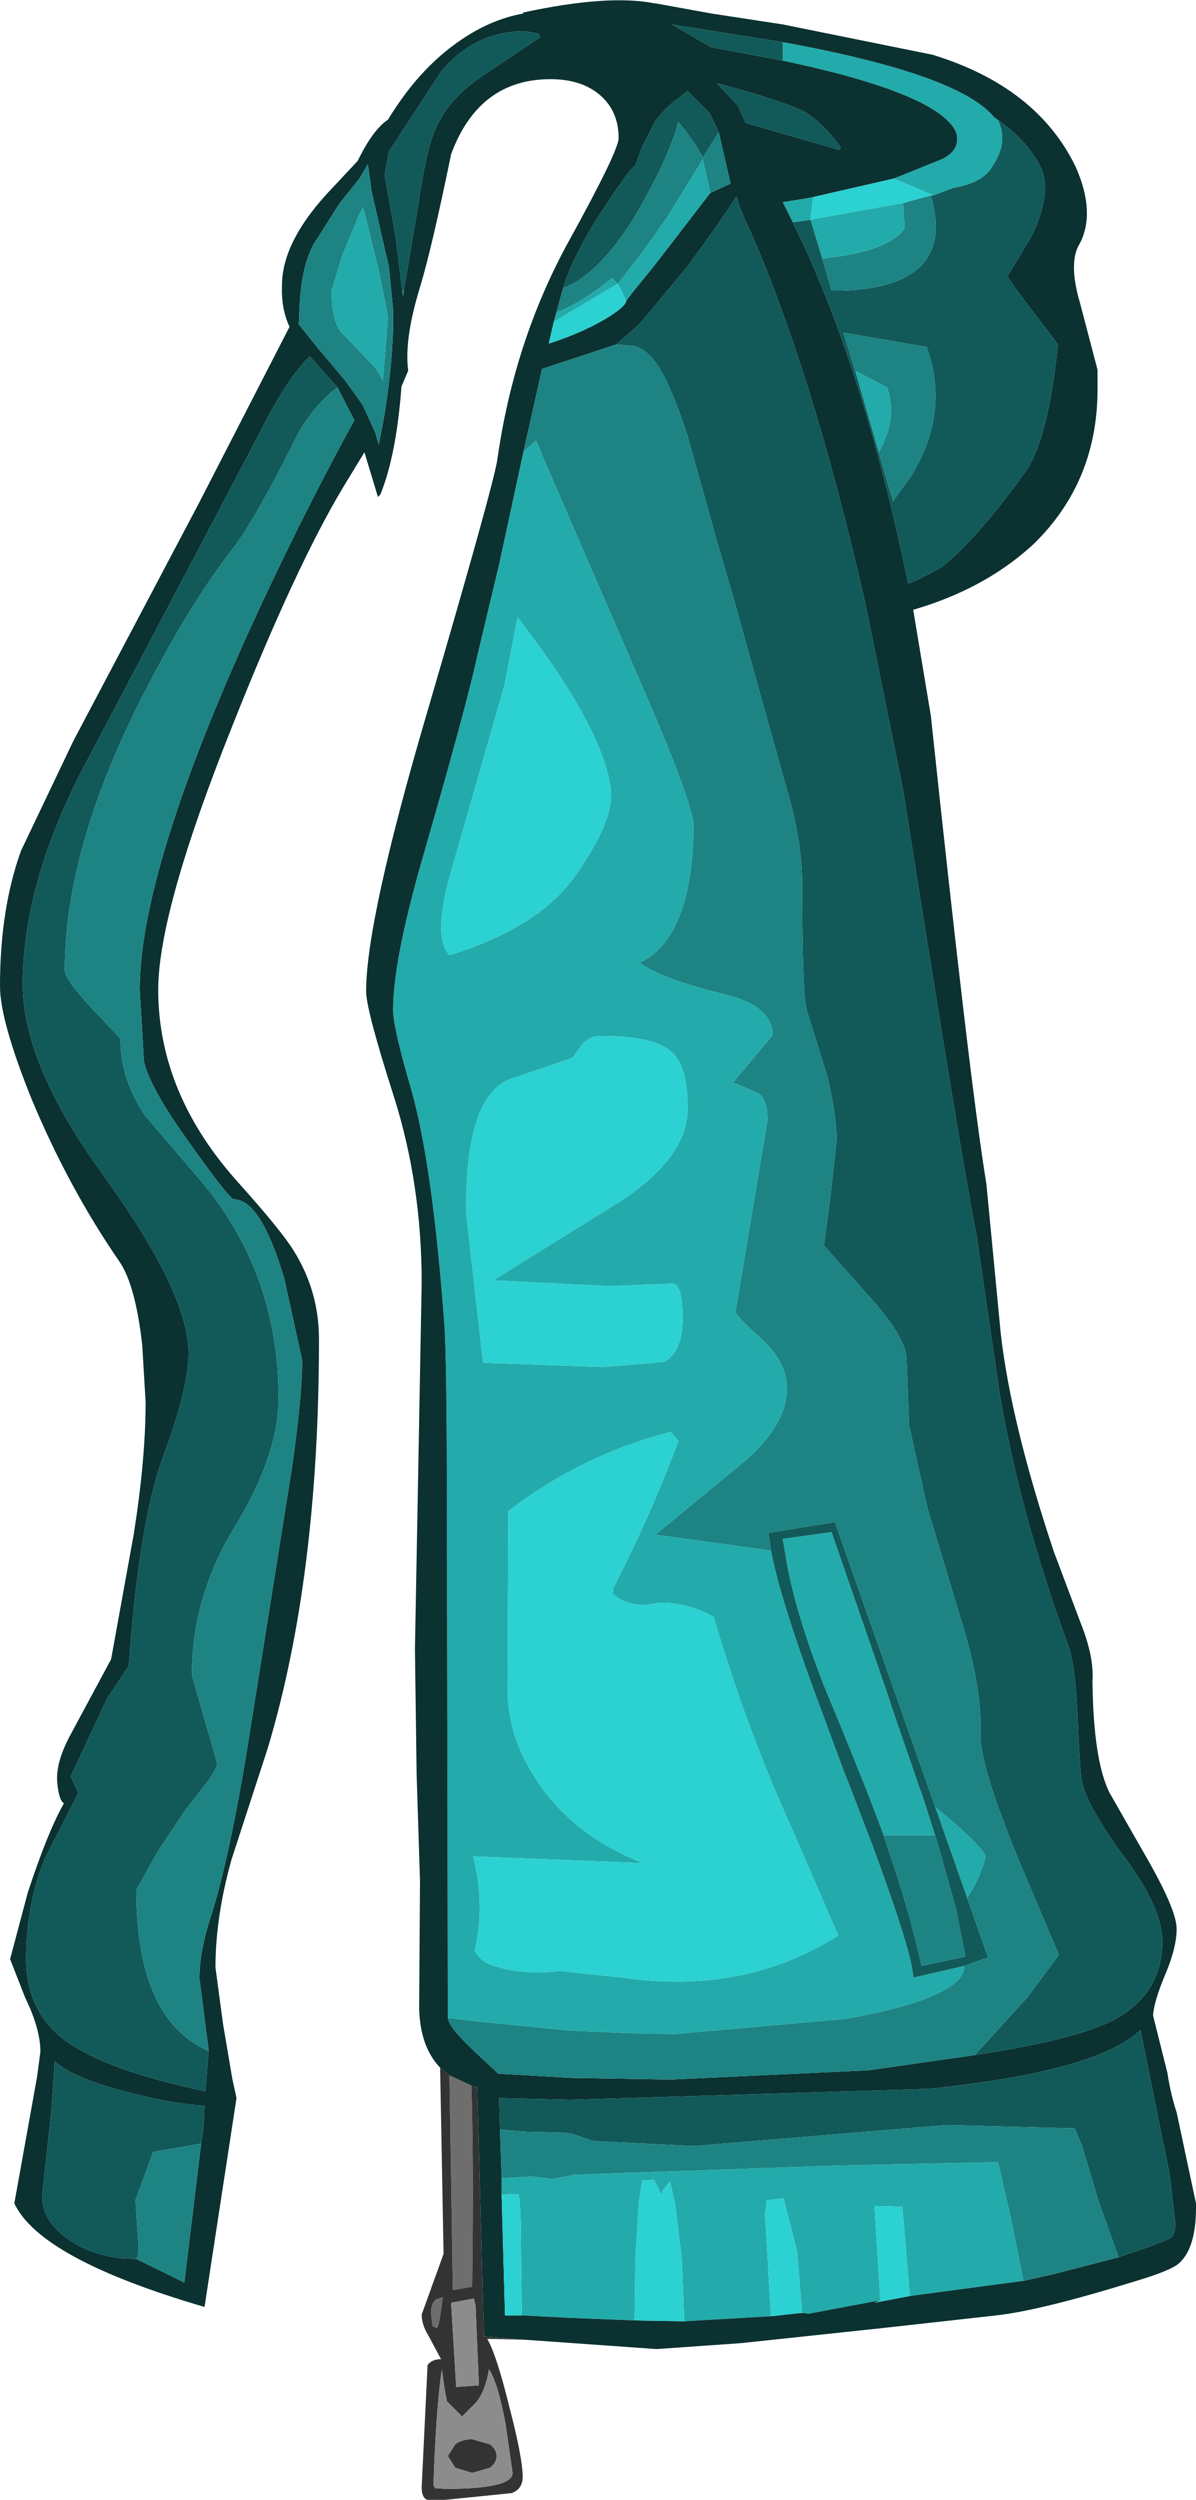 <?xml version="1.0" encoding="UTF-8" standalone="no"?>
<svg xmlns:ffdec="https://www.free-decompiler.com/flash" xmlns:xlink="http://www.w3.org/1999/xlink" ffdec:objectType="shape" height="148.4px" width="71.05px" xmlns="http://www.w3.org/2000/svg">
  <g transform="matrix(1.0, 0.0, 0.0, 1.0, 32.1, 139.4)">
    <path d="M-5.4 -16.2 L-4.1 -15.6 Q-3.95 -11.35 -4.05 -3.65 L-5.2 -3.45 -5.4 -16.2 M-5.8 -3.05 Q-6.0 -1.25 -6.15 -1.2 L-6.4 -1.3 -6.5 -2.05 Q-6.5 -2.65 -6.2 -2.9 -5.85 -3.0 -5.8 -3.05" fill="#6e6e6e" fill-rule="evenodd" stroke="none"/>
    <path d="M-5.95 -16.65 L-5.4 -16.2 -5.2 -3.45 -4.05 -3.65 Q-3.95 -11.35 -4.1 -15.6 L-3.75 -15.5 -3.35 -0.7 -0.85 -0.5 -2.75 -0.55 -3.15 -0.55 Q-2.6 0.4 -1.85 3.45 -1.05 6.5 -1.05 7.65 -1.05 8.35 -1.7 8.6 L-5.65 9.0 -6.7 9.0 Q-7.05 8.9 -7.05 8.25 L-6.7 1.0 Q-6.45 0.65 -5.9 0.65 L-6.65 -0.75 Q-7.05 -1.4 -7.05 -2.0 L-5.75 -5.6 -5.95 -16.45 -5.95 -16.65 M-5.8 -3.05 Q-5.85 -3.0 -6.2 -2.9 -6.5 -2.65 -6.5 -2.05 L-6.4 -1.3 -6.15 -1.2 Q-6.0 -1.25 -5.8 -3.05 M-3.85 -2.55 L-3.95 -2.95 -5.3 -2.7 -5.0 2.3 -3.65 2.2 -3.85 -2.55 M-3.05 1.25 Q-3.25 2.5 -3.8 3.2 L-4.65 4.05 -5.55 3.15 -5.7 2.35 -5.85 1.25 Q-6.2 3.6 -6.35 8.15 -6.25 8.25 -6.3 8.3 L-5.65 8.35 Q-1.65 8.35 -1.65 7.4 L-2.05 4.6 Q-2.5 2.1 -3.05 1.25 M-3.0 5.7 Q-2.6 6.0 -2.6 6.4 -2.6 6.8 -3.0 7.1 L-4.05 7.4 -5.05 7.1 -5.5 6.4 -5.05 5.7 Q-4.65 5.4 -4.05 5.4 L-3.0 5.7" fill="#333333" fill-rule="evenodd" stroke="none"/>
    <path d="M-3.85 -2.55 L-3.65 2.2 -5.0 2.3 -5.3 -2.7 -3.95 -2.95 -3.85 -2.55 M-3.0 5.7 L-4.05 5.4 Q-4.65 5.4 -5.05 5.7 L-5.5 6.4 -5.05 7.1 -4.05 7.4 -3.0 7.1 Q-2.6 6.8 -2.6 6.4 -2.6 6.0 -3.0 5.7 M-3.05 1.25 Q-2.5 2.1 -2.05 4.6 L-1.65 7.4 Q-1.65 8.35 -5.65 8.35 L-6.3 8.3 Q-6.25 8.25 -6.35 8.15 -6.2 3.6 -5.85 1.25 L-5.7 2.35 -5.55 3.15 -4.65 4.05 -3.8 3.2 Q-3.25 2.5 -3.05 1.25" fill="#8c8c8c" fill-rule="evenodd" stroke="none"/>
    <path d="M26.95 -132.45 L27.2 -132.25 Q27.8 -130.95 26.9 -129.6 26.35 -128.55 24.55 -128.25 L23.35 -127.8 21.0 -128.8 23.85 -129.95 Q25.0 -130.5 24.7 -131.55 23.65 -133.85 14.4 -135.8 L14.4 -136.9 Q24.85 -135.0 26.95 -132.45 M16.75 -124.05 L16.05 -126.35 15.0 -126.2 14.4 -127.4 15.65 -127.6 16.2 -127.7 16.05 -126.35 16.25 -126.4 21.55 -127.35 21.65 -125.85 Q20.8 -124.6 17.55 -124.15 L16.75 -124.05 M10.1 -127.95 L9.1 -126.65 8.1 -125.35 6.75 -123.6 5.65 -122.25 5.1 -121.55 4.6 -122.55 0.8 -120.3 0.95 -120.85 Q2.5 -121.45 4.25 -122.9 L4.6 -122.55 5.65 -123.9 6.65 -125.25 7.05 -125.85 7.5 -126.45 9.65 -129.95 10.1 -127.95 M-5.5 -19.6 L-5.5 -21.2 -5.55 -48.85 Q-5.55 -58.55 -5.7 -60.75 -6.4 -70.2 -7.65 -74.65 -8.75 -78.4 -8.75 -79.45 -8.75 -82.45 -6.9 -88.8 -4.35 -97.65 -3.75 -100.45 L-2.45 -105.9 -1.0 -112.6 -0.25 -113.25 0.05 -112.55 0.1 -112.4 6.6 -97.4 Q9.1 -91.55 9.1 -90.35 9.1 -88.35 8.75 -86.65 8.0 -83.2 5.9 -82.25 7.15 -81.3 11.05 -80.35 13.8 -79.65 13.8 -77.95 L11.55 -75.25 11.45 -75.15 12.85 -74.55 Q13.5 -74.25 13.5 -72.9 L11.6 -61.55 Q11.6 -61.3 13.15 -59.9 14.65 -58.55 14.65 -56.95 14.65 -54.9 12.25 -52.75 L6.85 -48.3 13.7 -47.35 Q14.2 -44.7 16.2 -39.2 L18.05 -34.2 18.45 -33.2 19.5 -30.45 19.75 -29.8 Q22.15 -23.3 22.15 -22.0 L25.2 -22.7 Q25.15 -20.8 18.15 -19.55 L8.0 -18.65 5.3 -18.7 1.8 -18.85 -4.25 -19.45 -5.45 -19.6 -5.5 -19.6 M20.1 -112.55 L18.7 -117.4 20.6 -116.4 Q21.25 -114.55 20.1 -112.55 M23.45 -32.15 Q26.45 -29.65 26.45 -29.15 26.05 -27.7 25.35 -26.75 L23.45 -32.15 M8.2 -53.85 L7.75 -54.4 Q2.5 -53.05 -1.9 -49.7 L-1.95 -39.3 Q-1.95 -37.1 -1.1 -35.3 1.0 -30.8 6.1 -28.8 L-4.0 -29.2 Q-3.25 -26.35 -3.9 -23.6 -3.6 -23.0 -2.9 -22.75 -0.95 -22.1 1.15 -22.4 L4.9 -22.0 Q12.05 -20.95 17.7 -24.5 L14.85 -31.05 Q12.15 -37.05 10.3 -43.4 8.75 -44.3 7.0 -44.25 5.3 -43.85 4.3 -44.8 L4.35 -45.15 4.85 -46.15 5.15 -46.75 Q6.85 -50.25 8.2 -53.85 M3.65 -77.9 Q2.9 -77.9 2.5 -77.4 L1.9 -76.6 -1.9 -75.3 Q-4.5 -74.15 -4.4 -67.3 L-3.4 -58.5 3.7 -58.25 7.3 -58.55 Q8.45 -59.05 8.45 -61.2 8.45 -63.05 7.9 -63.2 L4.1 -63.05 -2.9 -63.4 -2.7 -63.45 4.85 -68.15 Q8.75 -70.75 8.75 -73.6 8.75 -76.05 7.85 -76.9 6.85 -77.9 3.65 -77.9 M2.1 -87.45 Q4.2 -90.45 4.2 -92.15 4.2 -93.35 3.35 -95.35 1.95 -98.5 -1.35 -102.75 L-2.15 -98.65 -5.35 -87.5 Q-6.4 -83.75 -5.4 -82.7 -0.05 -84.35 2.1 -87.45 M20.4 -30.45 L19.35 -33.2 18.1 -36.3 16.9 -39.2 Q15.05 -43.9 14.55 -47.15 L14.4 -48.05 17.3 -48.45 20.5 -39.2 21.05 -37.55 22.55 -33.2 22.7 -32.8 23.45 -30.45 20.4 -30.45 M-2.3 -10.1 L-0.5 -10.2 0.7 -10.05 1.8 -10.25 1.95 -10.3 17.7 -10.85 27.15 -11.05 27.2 -11.0 27.95 -7.75 28.7 -4.0 21.95 -3.1 21.5 -8.4 19.85 -8.45 20.2 -2.85 15.95 -2.05 15.55 -2.1 15.25 -5.75 14.45 -8.9 13.55 -8.8 13.45 -8.8 13.35 -7.95 13.7 -1.9 8.55 -1.6 8.4 -5.35 8.0 -8.6 7.7 -9.9 7.3 -9.4 7.2 -9.1 6.75 -10.0 6.05 -9.95 5.85 -8.7 5.65 -5.4 5.6 -1.65 1.8 -1.8 -1.1 -1.95 -1.15 -5.8 Q-1.15 -8.55 -1.3 -9.15 L-1.55 -9.15 -2.3 -9.1 -2.3 -10.1 M-10.5 -127.0 L-9.6 -123.35 -9.05 -120.6 -9.35 -116.8 -9.55 -117.15 -9.8 -117.55 -11.65 -119.5 Q-12.35 -120.05 -12.4 -121.85 L-12.4 -122.2 -12.35 -122.3 -11.8 -124.15 -10.75 -126.7 -10.55 -127.05 -10.5 -127.0" fill="#23abab" fill-rule="evenodd" stroke="none"/>
    <path d="M23.35 -127.8 L24.55 -128.25 Q26.35 -128.55 26.9 -129.6 27.8 -130.95 27.2 -132.25 L26.95 -132.45 Q29.0 -131.05 29.75 -129.4 30.4 -127.95 29.2 -125.4 L27.75 -123.0 Q28.0 -122.55 29.2 -121.0 L30.75 -118.95 Q30.15 -113.15 28.75 -111.3 25.9 -107.35 23.8 -105.7 L22.35 -104.95 21.85 -104.75 Q19.2 -117.65 15.0 -126.2 L16.05 -126.35 16.75 -124.05 17.3 -122.15 18.0 -122.15 Q24.75 -122.4 23.2 -127.8 L23.35 -127.8 M14.4 -136.9 L14.4 -135.8 10.15 -136.6 7.8 -137.95 14.4 -136.9 M1.35 -122.3 Q2.2 -125.05 5.3 -129.25 L5.65 -129.6 6.05 -130.7 6.85 -132.25 7.45 -132.95 7.85 -133.3 8.75 -134.0 10.05 -132.7 10.6 -131.55 9.65 -130.05 9.25 -130.75 8.65 -131.6 8.2 -132.15 8.1 -131.8 Q7.4 -129.6 5.75 -126.8 L5.65 -126.6 Q3.45 -123.05 1.35 -122.3 M17.75 -130.5 L12.2 -132.1 11.75 -133.1 10.5 -134.45 10.55 -134.45 Q14.1 -133.5 15.65 -132.8 16.8 -132.1 17.85 -130.65 L17.75 -130.5 M4.5 -118.95 L5.65 -119.95 6.05 -120.35 8.75 -123.6 10.2 -125.6 11.1 -126.9 11.65 -127.75 11.85 -127.1 11.9 -127.0 12.2 -126.25 12.4 -125.85 Q16.1 -117.5 19.2 -104.05 L19.5 -102.65 21.55 -92.5 Q25.0 -70.65 25.9 -66.15 L27.3 -56.6 Q28.5 -49.55 31.35 -41.75 31.75 -40.75 31.9 -37.85 32.05 -34.35 32.15 -33.8 32.35 -32.35 34.7 -29.15 36.95 -26.15 36.95 -24.15 36.95 -21.0 34.0 -19.45 31.7 -18.3 25.8 -17.4 L28.95 -20.85 30.8 -23.35 28.45 -28.9 Q26.1 -34.6 26.15 -36.4 26.25 -39.15 25.05 -43.05 L23.0 -49.85 21.9 -54.8 21.75 -58.75 Q21.7 -60.1 19.3 -62.7 L16.85 -65.45 17.25 -68.55 17.6 -71.7 Q17.6 -73.2 17.05 -75.5 L15.85 -79.35 Q15.55 -80.1 15.55 -86.95 15.55 -89.15 14.85 -91.8 L11.9 -102.35 11.7 -103.1 10.8 -106.2 10.35 -107.75 9.65 -110.3 9.25 -111.7 8.75 -113.5 Q7.7 -116.75 6.8 -117.95 6.3 -118.6 5.65 -118.85 L4.5 -118.95 M20.1 -112.55 L20.95 -109.65 22.0 -111.1 Q24.35 -114.9 22.95 -118.8 L18.0 -119.65 18.7 -117.4 20.1 -112.55 M13.7 -47.35 L13.55 -48.4 17.5 -49.05 23.45 -32.15 25.35 -26.75 26.6 -23.2 25.2 -22.7 22.15 -22.0 Q22.15 -23.3 19.75 -29.8 L19.5 -30.45 18.45 -33.2 18.05 -34.2 16.2 -39.2 Q14.2 -44.7 13.7 -47.35 M23.45 -30.45 L22.7 -32.8 22.55 -33.2 21.05 -37.55 20.5 -39.2 17.3 -48.45 14.4 -48.05 14.55 -47.15 Q15.05 -43.9 16.9 -39.2 L18.1 -36.3 19.35 -33.2 20.4 -30.45 20.6 -29.8 Q21.9 -26.1 22.65 -22.7 L25.25 -23.25 24.7 -26.05 23.65 -29.8 23.45 -30.45 M34.35 -5.4 L33.15 -8.75 32.2 -11.95 31.75 -13.05 24.15 -13.25 9.1 -12.0 3.15 -12.3 1.8 -12.75 1.2 -12.8 -0.85 -12.85 -2.05 -12.95 -2.4 -13.0 -2.45 -14.85 1.8 -14.75 23.1 -15.4 Q33.15 -16.45 35.65 -18.9 L37.4 -10.25 37.65 -8.0 Q37.85 -6.85 37.45 -6.55 37.05 -6.3 34.35 -5.4 M-8.2 -122.05 L-8.6 -125.35 -9.25 -129.0 -9.0 -130.4 -5.9 -135.15 Q-3.9 -137.55 -0.9 -137.55 L-0.1 -137.4 0.0 -137.2 -3.65 -134.75 Q-5.5 -133.45 -6.25 -131.7 -6.8 -130.4 -7.25 -127.25 L-8.1 -122.2 -8.2 -122.05 M-19.7 -17.65 L-19.9 -15.25 Q-25.8 -16.5 -28.2 -18.25 -30.55 -20.0 -30.55 -23.1 -30.55 -26.4 -29.4 -29.15 L-27.45 -32.95 -27.9 -33.95 -25.75 -38.55 -24.45 -40.5 Q-23.85 -49.15 -22.35 -53.1 -20.9 -57.05 -20.9 -59.05 -20.9 -62.6 -25.8 -69.4 -30.75 -76.15 -30.75 -80.95 -30.75 -86.7 -27.4 -93.35 L-16.65 -113.75 Q-15.05 -116.95 -13.7 -118.25 L-13.65 -118.2 -12.05 -116.4 Q-13.35 -115.45 -14.4 -113.65 -16.65 -109.1 -18.1 -107.05 -20.65 -103.8 -23.15 -99.0 -28.25 -89.4 -28.25 -81.8 -28.25 -81.25 -26.6 -79.5 L-24.95 -77.75 Q-24.95 -75.35 -23.5 -73.2 L-20.25 -69.4 Q-15.55 -63.9 -15.55 -56.4 -15.55 -53.05 -18.1 -48.85 -20.7 -44.65 -20.7 -39.95 L-19.2 -34.75 Q-19.2 -34.4 -19.8 -33.6 L-21.05 -32.0 -22.75 -29.45 -24.0 -27.2 Q-24.0 -19.5 -19.7 -17.65 M-24.0 -5.3 Q-26.3 -5.3 -27.95 -6.4 -29.6 -7.5 -29.6 -9.05 L-29.4 -10.9 -29.05 -14.1 -28.85 -17.05 Q-27.9 -16.1 -24.7 -15.25 -21.85 -14.5 -19.95 -14.4 L-20.0 -13.1 -20.15 -12.15 -23.0 -11.65 -24.05 -8.8 -23.9 -6.5 Q-23.8 -5.6 -24.0 -5.3" fill="#125a5a" fill-rule="evenodd" stroke="none"/>
    <path d="M26.95 -132.45 Q24.85 -135.0 14.4 -136.9 L7.8 -137.95 10.15 -136.6 14.4 -135.8 Q23.65 -133.85 24.7 -131.55 25.0 -130.5 23.85 -129.95 L21.0 -128.8 16.2 -127.7 15.65 -127.6 14.4 -127.4 15.0 -126.2 Q19.2 -117.65 21.85 -104.75 L22.35 -104.95 23.8 -105.7 Q25.9 -107.35 28.75 -111.3 30.15 -113.15 30.75 -118.95 L29.2 -121.0 Q28.0 -122.55 27.75 -123.0 L29.2 -125.4 Q30.4 -127.95 29.75 -129.4 29.0 -131.05 26.95 -132.45 M-5.95 -16.65 Q-7.15 -17.9 -7.2 -20.2 L-7.15 -27.75 -7.35 -34.05 -7.45 -41.5 -7.05 -63.25 Q-7.05 -69.1 -8.7 -74.3 -10.35 -79.45 -10.35 -80.55 -10.35 -84.8 -6.7 -97.2 -2.75 -110.7 -2.55 -112.15 -1.55 -119.2 1.7 -125.1 4.65 -130.45 4.65 -131.2 4.65 -132.8 3.55 -133.75 2.45 -134.7 0.6 -134.7 -3.65 -134.7 -5.3 -130.25 -6.45 -124.65 -7.15 -122.35 -8.1 -119.25 -7.85 -117.4 L-8.25 -116.45 Q-8.55 -112.4 -9.5 -110.05 L-9.65 -109.9 -10.45 -112.55 -11.7 -110.5 Q-14.55 -105.75 -18.3 -96.3 -22.7 -85.3 -22.7 -80.65 -22.7 -74.45 -17.9 -69.15 -15.35 -66.3 -14.65 -65.15 -13.15 -62.75 -13.15 -59.9 -13.15 -45.75 -16.2 -35.6 L-18.35 -29.0 Q-19.3 -25.6 -19.3 -22.6 L-18.85 -19.25 -18.3 -16.0 -18.05 -14.85 -19.95 -2.45 Q-29.7 -5.3 -31.25 -8.6 L-29.9 -16.1 -29.7 -17.6 Q-29.7 -18.95 -30.6 -20.8 L-31.5 -23.1 -30.45 -27.05 Q-29.25 -30.7 -28.3 -32.35 -28.6 -32.5 -28.7 -33.6 -28.8 -34.75 -27.95 -36.35 L-25.5 -40.9 -24.15 -48.35 Q-23.45 -52.8 -23.45 -56.15 L-23.65 -59.55 Q-24.05 -63.1 -25.0 -64.5 -28.0 -68.85 -30.2 -74.1 -32.1 -78.8 -32.1 -80.85 -32.1 -85.45 -30.85 -88.9 L-27.75 -95.4 -20.3 -109.5 -14.9 -120.0 Q-15.4 -121.05 -15.35 -122.45 -15.35 -125.15 -12.3 -128.3 L-10.85 -129.85 Q-9.95 -131.7 -9.05 -132.3 -7.05 -135.6 -4.3 -137.3 -2.7 -138.3 -1.0 -138.6 L-1.05 -138.65 Q4.0 -139.75 6.8 -139.2 L6.85 -139.2 10.15 -138.6 14.4 -137.95 23.3 -136.15 Q29.5 -134.25 31.8 -129.5 33.0 -126.8 32.05 -124.95 31.35 -123.85 32.05 -121.45 L33.1 -117.45 33.1 -116.15 Q33.05 -110.75 29.3 -107.1 26.65 -104.65 22.8 -103.4 L22.15 -103.2 23.2 -96.9 Q25.5 -75.2 26.5 -69.1 L27.35 -60.25 Q27.95 -54.95 30.5 -47.3 L32.1 -43.05 Q32.9 -41.05 32.8 -39.6 32.85 -34.95 33.8 -33.0 L36.2 -28.8 Q37.8 -25.95 37.8 -24.9 37.8 -23.8 37.15 -22.25 36.45 -20.6 36.4 -19.75 L37.25 -16.35 Q37.45 -15.05 37.8 -14.0 L38.95 -8.6 Q39.0 -6.0 37.95 -5.05 37.45 -4.6 35.25 -3.95 29.75 -2.25 27.1 -1.95 L20.35 -1.2 11.9 -0.3 6.9 0.05 -0.85 -0.5 -3.35 -0.7 -3.75 -15.5 -4.1 -15.6 -5.4 -16.2 -5.95 -16.65 M10.6 -131.55 L10.05 -132.7 8.75 -134.0 7.85 -133.3 7.45 -132.95 6.85 -132.25 6.05 -130.7 5.65 -129.6 5.3 -129.25 Q2.2 -125.05 1.35 -122.3 L0.95 -120.85 0.8 -120.3 0.5 -119.0 Q2.35 -119.6 3.75 -120.4 5.1 -121.2 5.1 -121.55 L5.65 -122.25 6.75 -123.6 8.1 -125.35 9.1 -126.65 10.1 -127.95 11.3 -128.5 10.6 -131.55 M25.8 -17.4 Q31.7 -18.3 34.0 -19.45 36.95 -21.0 36.95 -24.15 36.95 -26.15 34.7 -29.15 32.35 -32.35 32.15 -33.8 32.05 -34.35 31.9 -37.85 31.75 -40.75 31.35 -41.75 28.5 -49.55 27.3 -56.6 L25.9 -66.15 Q25.0 -70.65 21.55 -92.5 L19.5 -102.65 19.2 -104.05 Q16.1 -117.5 12.4 -125.85 L12.2 -126.25 11.9 -127.0 11.85 -127.1 11.65 -127.75 11.1 -126.9 10.2 -125.6 8.75 -123.6 6.05 -120.35 5.65 -119.95 4.5 -118.95 0.1 -117.5 -1.0 -112.6 -2.45 -105.9 -3.75 -100.45 Q-4.35 -97.65 -6.9 -88.8 -8.75 -82.45 -8.75 -79.45 -8.75 -78.4 -7.65 -74.65 -6.4 -70.2 -5.7 -60.75 -5.55 -58.55 -5.55 -48.85 L-5.5 -21.2 -5.5 -19.6 -5.45 -19.45 Q-5.3 -18.95 -4.15 -17.85 L-4.0 -17.7 -2.5 -16.3 1.8 -16.05 7.75 -15.95 19.5 -16.5 25.8 -17.4 M17.75 -130.5 L17.85 -130.65 Q16.8 -132.1 15.65 -132.8 14.1 -133.5 10.55 -134.45 L10.5 -134.45 11.75 -133.1 12.2 -132.1 17.75 -130.5 M34.35 -5.4 Q37.05 -6.3 37.45 -6.55 37.85 -6.85 37.65 -8.0 L37.4 -10.25 35.65 -18.9 Q33.15 -16.45 23.1 -15.4 L1.8 -14.75 -2.45 -14.85 -2.4 -13.0 -2.3 -10.1 -2.3 -9.1 -2.1 -1.95 -1.1 -1.95 1.8 -1.8 5.6 -1.65 8.55 -1.6 13.7 -1.9 15.55 -2.1 15.95 -2.05 20.2 -2.85 19.85 -2.7 21.95 -3.1 28.7 -4.0 30.5 -4.4 34.35 -5.4 M-8.1 -122.2 L-7.25 -127.25 Q-6.8 -130.4 -6.25 -131.7 -5.5 -133.45 -3.65 -134.75 L0.0 -137.2 -0.1 -137.4 -0.9 -137.55 Q-3.9 -137.55 -5.9 -135.15 L-9.0 -130.4 -9.25 -129.0 -8.6 -125.35 -8.2 -122.05 -8.15 -121.8 -8.1 -122.2 M-11.95 -127.3 L-13.5 -124.85 Q-14.2 -123.5 -14.3 -121.25 L-14.35 -120.15 -13.15 -118.65 -12.3 -117.65 -11.55 -116.75 -10.55 -115.35 -9.8 -113.7 -9.7 -113.35 -9.6 -113.0 -9.3 -114.55 Q-8.85 -117.2 -8.75 -119.75 L-8.75 -121.05 -9.0 -123.6 -9.25 -124.65 -10.05 -128.15 -10.05 -128.25 -10.25 -129.65 -10.75 -128.8 -11.95 -127.3 M-12.05 -116.4 L-13.65 -118.2 -13.7 -118.25 Q-15.05 -116.95 -16.65 -113.75 L-27.4 -93.35 Q-30.75 -86.7 -30.75 -80.95 -30.75 -76.15 -25.8 -69.4 -20.9 -62.6 -20.9 -59.05 -20.9 -57.05 -22.35 -53.1 -23.85 -49.15 -24.45 -40.5 L-25.75 -38.55 -27.9 -33.95 -27.45 -32.95 -29.4 -29.15 Q-30.55 -26.4 -30.55 -23.1 -30.55 -20.0 -28.2 -18.25 -25.8 -16.5 -19.9 -15.25 L-19.7 -17.65 -20.25 -21.95 Q-20.25 -23.55 -19.6 -25.55 -18.55 -28.8 -17.5 -35.05 L-14.75 -52.3 Q-14.15 -56.5 -14.15 -58.65 L-15.2 -63.45 Q-16.6 -68.2 -18.2 -68.2 -18.45 -68.2 -20.7 -71.35 -23.2 -74.8 -23.55 -76.4 L-23.6 -77.3 -23.8 -80.65 Q-23.8 -87.45 -17.55 -101.4 -14.4 -108.35 -11.05 -114.45 L-12.05 -116.4 M-20.15 -12.15 L-20.0 -13.1 -19.95 -14.4 Q-21.85 -14.5 -24.7 -15.25 -27.9 -16.1 -28.85 -17.05 L-29.05 -14.1 -29.4 -10.9 -29.6 -9.05 Q-29.6 -7.5 -27.95 -6.4 -26.3 -5.3 -24.0 -5.3 L-21.15 -3.9 -20.15 -12.15" fill="#0b3131" fill-rule="evenodd" stroke="none"/>
    <path d="M23.2 -127.8 Q24.75 -122.4 18.0 -122.15 L17.3 -122.15 16.75 -124.05 17.55 -124.15 Q20.8 -124.6 21.65 -125.85 L21.55 -127.35 23.2 -127.8 M1.35 -122.3 Q3.45 -123.05 5.65 -126.6 L5.75 -126.8 Q7.4 -129.6 8.1 -131.8 L8.2 -132.15 8.65 -131.6 9.25 -130.75 9.65 -130.05 10.6 -131.55 11.3 -128.5 10.1 -127.95 9.65 -129.95 7.5 -126.45 7.05 -125.85 6.65 -125.25 5.65 -123.9 4.6 -122.55 4.25 -122.9 Q2.5 -121.45 0.95 -120.85 L1.35 -122.3 M25.8 -17.4 L19.5 -16.5 7.75 -15.95 1.8 -16.05 -2.5 -16.3 -4.0 -17.7 -4.15 -17.85 Q-5.3 -18.95 -5.45 -19.45 L-5.5 -19.6 -5.45 -19.6 -4.25 -19.45 1.8 -18.85 5.3 -18.7 8.0 -18.65 18.15 -19.55 Q25.15 -20.8 25.2 -22.7 L26.6 -23.2 25.35 -26.75 Q26.05 -27.7 26.45 -29.15 26.45 -29.65 23.45 -32.15 L17.5 -49.05 13.55 -48.4 13.7 -47.35 6.85 -48.3 12.25 -52.75 Q14.65 -54.9 14.65 -56.95 14.65 -58.55 13.15 -59.9 11.6 -61.3 11.6 -61.55 L13.5 -72.9 Q13.5 -74.25 12.85 -74.55 L11.45 -75.15 11.55 -75.25 13.8 -77.95 Q13.8 -79.65 11.05 -80.35 7.15 -81.3 5.9 -82.25 8.0 -83.2 8.75 -86.65 9.1 -88.35 9.1 -90.35 9.1 -91.55 6.6 -97.4 L0.1 -112.4 0.05 -112.55 -0.25 -113.25 -1.0 -112.6 0.1 -117.5 4.5 -118.95 5.65 -118.85 Q6.3 -118.6 6.8 -117.95 7.7 -116.75 8.75 -113.5 L9.25 -111.7 9.65 -110.3 10.35 -107.75 10.8 -106.2 11.7 -103.1 11.9 -102.35 14.85 -91.8 Q15.55 -89.15 15.55 -86.95 15.55 -80.1 15.85 -79.35 L17.05 -75.5 Q17.6 -73.2 17.6 -71.7 L17.25 -68.55 16.85 -65.45 19.3 -62.7 Q21.7 -60.1 21.75 -58.75 L21.9 -54.8 23.0 -49.85 25.05 -43.05 Q26.25 -39.15 26.15 -36.4 26.1 -34.6 28.45 -28.9 L30.8 -23.35 28.95 -20.85 25.8 -17.4 M18.7 -117.4 L18.0 -119.65 22.95 -118.8 Q24.35 -114.9 22.0 -111.1 L20.95 -109.65 20.1 -112.55 Q21.25 -114.55 20.6 -116.4 L18.7 -117.4 M23.45 -30.45 L23.65 -29.8 24.7 -26.05 25.25 -23.25 22.65 -22.7 Q21.9 -26.1 20.6 -29.8 L20.4 -30.45 23.45 -30.45 M-2.4 -13.0 L-2.05 -12.95 -0.85 -12.85 1.2 -12.8 1.8 -12.75 3.15 -12.3 9.1 -12.0 24.15 -13.25 31.75 -13.05 32.2 -11.95 33.15 -8.75 34.35 -5.4 30.5 -4.4 28.7 -4.0 27.95 -7.75 27.2 -11.0 27.15 -11.05 17.7 -10.85 1.95 -10.3 1.8 -10.25 0.7 -10.05 -0.5 -10.2 -2.3 -10.1 -2.4 -13.0 M-8.2 -122.05 L-8.1 -122.2 -8.15 -121.8 -8.2 -122.05 M-11.95 -127.3 L-10.75 -128.8 -10.25 -129.65 -10.05 -128.25 -10.05 -128.15 -9.25 -124.65 -9.0 -123.6 -8.75 -121.05 -8.75 -119.75 Q-8.85 -117.2 -9.3 -114.55 L-9.6 -113.0 -9.7 -113.35 -9.8 -113.7 -10.55 -115.35 -11.55 -116.75 -12.3 -117.65 -13.15 -118.65 -14.35 -120.15 -14.3 -121.25 Q-14.2 -123.5 -13.5 -124.85 L-11.95 -127.3 M-10.5 -127.0 L-10.55 -127.05 -10.75 -126.7 -11.8 -124.15 -12.35 -122.3 -12.4 -122.2 -12.4 -121.85 Q-12.35 -120.05 -11.65 -119.5 L-9.8 -117.55 -9.55 -117.15 -9.35 -116.8 -9.05 -120.6 -9.6 -123.35 -10.5 -127.0 M-19.7 -17.65 Q-24.0 -19.5 -24.0 -27.2 L-22.75 -29.45 -21.05 -32.0 -19.8 -33.6 Q-19.2 -34.4 -19.2 -34.75 L-20.7 -39.95 Q-20.7 -44.65 -18.1 -48.85 -15.55 -53.05 -15.55 -56.4 -15.55 -63.9 -20.25 -69.4 L-23.5 -73.2 Q-24.95 -75.35 -24.95 -77.75 L-26.6 -79.5 Q-28.25 -81.25 -28.25 -81.8 -28.25 -89.4 -23.15 -99.0 -20.65 -103.8 -18.1 -107.05 -16.65 -109.1 -14.4 -113.65 -13.35 -115.45 -12.05 -116.4 L-11.05 -114.45 Q-14.4 -108.35 -17.55 -101.4 -23.8 -87.45 -23.8 -80.65 L-23.6 -77.3 -23.55 -76.4 Q-23.2 -74.8 -20.7 -71.35 -18.45 -68.2 -18.2 -68.2 -16.6 -68.2 -15.2 -63.45 L-14.15 -58.65 Q-14.15 -56.5 -14.75 -52.3 L-17.5 -35.05 Q-18.55 -28.8 -19.6 -25.55 -20.25 -23.55 -20.25 -21.95 L-19.7 -17.65 M-24.0 -5.3 Q-23.8 -5.6 -23.9 -6.5 L-24.05 -8.8 -23.0 -11.65 -20.15 -12.15 -21.15 -3.9 -24.0 -5.3" fill="#1d8383" fill-rule="evenodd" stroke="none"/>
    <path d="M21.0 -128.8 L23.35 -127.8 23.2 -127.8 21.55 -127.35 16.25 -126.4 16.05 -126.35 16.2 -127.7 21.0 -128.8 M5.1 -121.55 Q5.1 -121.2 3.75 -120.4 2.35 -119.6 0.5 -119.0 L0.8 -120.3 4.6 -122.55 5.1 -121.55 M2.1 -87.45 Q-0.05 -84.35 -5.4 -82.7 -6.4 -83.75 -5.35 -87.5 L-2.15 -98.65 -1.35 -102.75 Q1.95 -98.5 3.35 -95.35 4.2 -93.35 4.2 -92.15 4.2 -90.45 2.1 -87.45 M3.65 -77.9 Q6.85 -77.9 7.85 -76.9 8.75 -76.05 8.75 -73.6 8.75 -70.75 4.85 -68.15 L-2.7 -63.45 -2.9 -63.4 4.1 -63.05 7.9 -63.2 Q8.45 -63.05 8.45 -61.2 8.45 -59.05 7.3 -58.55 L3.7 -58.25 -3.4 -58.5 -4.4 -67.3 Q-4.5 -74.15 -1.9 -75.3 L1.9 -76.6 2.5 -77.4 Q2.9 -77.9 3.65 -77.9 M8.2 -53.85 Q6.85 -50.25 5.15 -46.75 L4.85 -46.15 4.35 -45.15 4.3 -44.8 Q5.3 -43.85 7.0 -44.25 8.75 -44.3 10.3 -43.4 12.15 -37.05 14.85 -31.05 L17.7 -24.5 Q12.05 -20.95 4.9 -22.0 L1.15 -22.4 Q-0.95 -22.1 -2.9 -22.75 -3.6 -23.0 -3.9 -23.6 -3.25 -26.35 -4.0 -29.2 L6.1 -28.8 Q1.0 -30.8 -1.1 -35.3 -1.95 -37.1 -1.95 -39.3 L-1.9 -49.7 Q2.5 -53.05 7.75 -54.4 L8.2 -53.85 M5.6 -1.65 L5.65 -5.4 5.85 -8.7 6.05 -9.95 6.75 -10.0 7.2 -9.1 7.3 -9.4 7.7 -9.9 8.0 -8.6 8.4 -5.35 8.55 -1.6 5.6 -1.65 M13.7 -1.9 L13.35 -7.95 13.45 -8.8 13.55 -8.8 14.45 -8.9 15.25 -5.75 15.55 -2.1 13.7 -1.9 M20.2 -2.85 L19.85 -8.45 21.5 -8.4 21.95 -3.1 19.85 -2.7 20.2 -2.85 M-2.3 -9.1 L-1.55 -9.15 -1.3 -9.15 Q-1.15 -8.55 -1.15 -5.8 L-1.1 -1.95 -2.1 -1.95 -2.3 -9.1" fill="#2cd1d1" fill-rule="evenodd" stroke="none"/>
  </g>
</svg>
